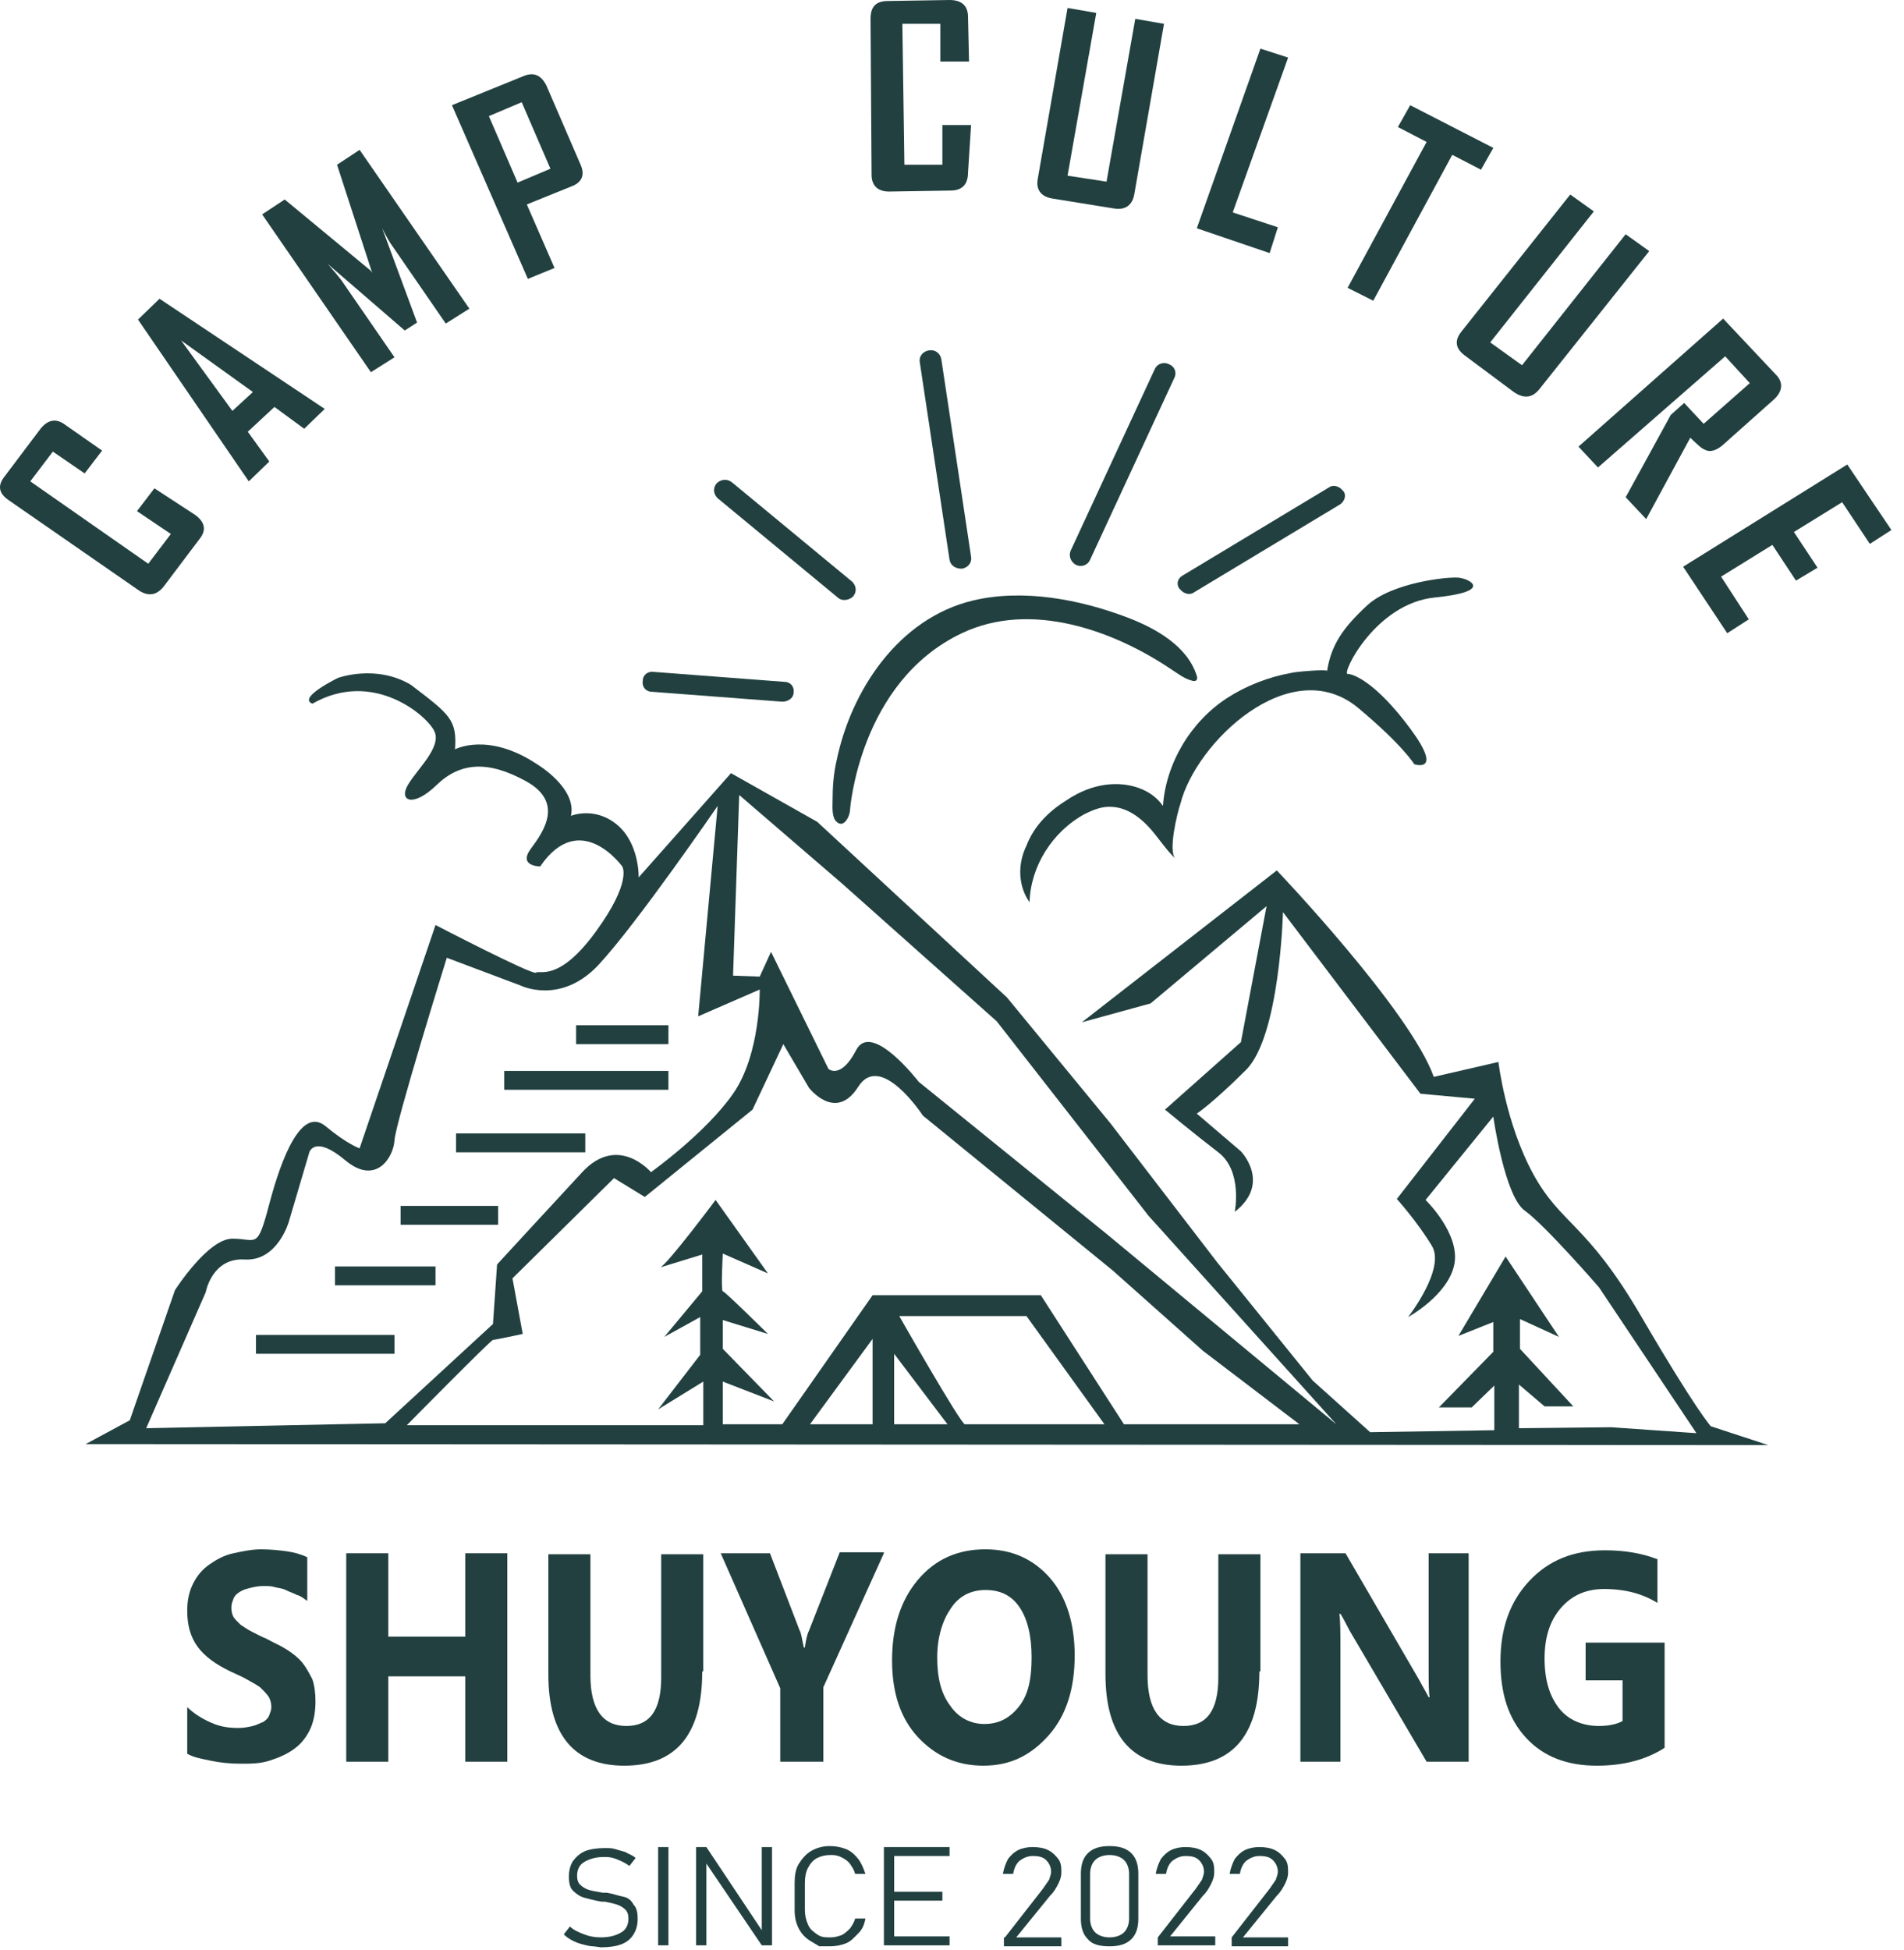 <svg width="124" height="127" viewBox="0 0 124 127" fill="none" xmlns="http://www.w3.org/2000/svg">
<path d="M111.417 92.871C111.417 92.871 110.415 91.772 106.874 85.697C103.332 79.622 101.662 79.751 99.858 76.455C98.054 73.159 97.586 69.152 97.586 69.152L93.377 70.122C91.84 65.792 83.154 56.679 83.154 56.679L70.458 66.567L74.935 65.339L82.486 59.006L80.815 67.86L75.871 72.254C75.871 72.254 77.742 73.806 79.345 75.034C80.949 76.261 80.414 78.911 80.414 78.911C82.82 77.037 80.815 74.969 80.815 74.969L77.942 72.513C77.942 72.513 78.944 71.867 81.149 69.669C83.354 67.472 83.555 59.394 83.555 59.394L92.508 71.22L96.049 71.544L90.971 78.071C90.971 78.071 92.308 79.558 93.243 81.109C94.178 82.595 91.706 85.762 91.706 85.762C91.706 85.762 94.312 84.34 94.713 82.337C95.114 80.333 92.842 78.136 92.842 78.136L97.252 72.707C97.252 72.707 97.987 77.942 99.323 78.847C100.66 79.816 104.134 83.823 104.134 83.823L110.482 93.323L104.936 92.936L98.922 93V90.157L100.593 91.578H102.464L98.989 87.83V85.891L101.528 87.054L98.054 81.82L94.98 86.99L97.252 86.085V88.024L93.711 91.643H95.849L97.319 90.221V93.129L89.234 93.259L85.492 89.898L79.278 82.207L72.329 73.159L65.581 64.951L53.22 53.512L47.607 50.346L41.593 57.132C41.593 57.132 41.66 54.934 40.19 53.706C38.72 52.478 37.184 53.124 37.184 53.124C37.584 51.315 34.979 49.764 34.979 49.764C31.771 47.631 29.633 48.794 29.633 48.794C29.767 46.855 29.299 46.532 26.76 44.593C24.488 43.236 22.016 44.141 22.016 44.141C22.016 44.141 19.343 45.434 20.346 45.822C24.288 43.559 27.829 46.597 28.297 47.631C28.765 48.665 27.161 50.087 26.56 51.121C25.958 52.155 26.894 52.608 28.43 51.121C29.967 49.635 31.771 49.505 34.244 50.862C36.716 52.22 35.446 54.094 34.578 55.257C33.709 56.42 35.179 56.42 35.179 56.42C37.785 52.608 40.524 56.42 40.524 56.42C40.524 56.42 41.193 57.39 38.787 60.686C36.382 63.982 35.112 63.142 34.912 63.336C34.711 63.53 28.364 60.234 28.364 60.234L23.419 74.775C23.419 74.775 22.617 74.516 21.148 73.289C19.611 72.125 18.341 75.357 17.539 78.394C16.738 81.432 16.738 80.656 15.134 80.656C13.53 80.656 11.392 84.017 11.392 84.017L8.452 92.483L5.579 94.034L115.159 94.099L111.417 92.871ZM9.521 93L13.397 84.146C13.397 84.146 13.798 81.884 15.936 82.013C18.074 82.143 18.809 79.558 18.809 79.558L20.145 75.034C20.145 75.034 20.479 73.87 22.484 75.551C24.488 77.231 25.624 75.357 25.691 74.258C25.758 73.095 29.099 62.366 29.099 62.366L33.91 64.176C33.91 64.176 36.515 65.469 38.988 62.819C41.46 60.169 46.738 52.478 46.738 52.478L45.469 66.179L49.478 64.434C49.478 64.434 49.545 68.635 47.741 71.22C45.937 73.806 42.395 76.326 42.395 76.326C42.395 76.326 40.257 73.806 37.919 76.326C35.58 78.847 32.373 82.337 32.373 82.337L32.105 86.214L25.09 92.677L9.521 93ZM56.828 92.742H52.752L56.828 87.184V92.742ZM58.231 92.742V88.153L61.705 92.742H58.231ZM62.841 92.742C62.574 92.742 58.565 85.697 58.565 85.697H66.85L71.928 92.742C71.862 92.742 63.175 92.742 62.841 92.742ZM73.198 92.742L67.786 84.34H56.828L50.948 92.742H47.072V89.963L50.413 91.255L47.072 87.83V85.956L50.012 86.861C50.012 86.861 47.206 84.082 47.072 84.082C46.939 84.082 47.072 81.626 47.072 81.626L50.012 82.918L46.605 78.136C46.605 78.136 43.464 82.337 42.997 82.53L45.736 81.69V84.082L43.264 87.054L45.602 85.762V88.218L42.863 91.772L45.803 89.963V92.806H26.493C26.493 92.806 31.972 87.248 32.105 87.248C32.239 87.248 34.043 86.861 34.043 86.861L33.375 83.241L39.99 76.714L41.994 77.942L49.01 72.254L51.015 67.989L52.685 70.833C52.685 70.833 54.422 73.095 55.892 70.768C57.362 68.441 60.102 72.642 60.102 72.642L72.463 82.724L78.343 87.959L84.624 92.742H73.198ZM72.129 80.398L59.834 70.445C59.834 70.445 56.761 66.438 55.759 68.377C54.756 70.316 53.955 69.605 53.955 69.605L50.213 61.979L49.478 63.594L47.741 63.53L48.142 51.767L54.823 57.519L64.913 66.503L74.802 79.17L87.029 92.742L72.129 80.398Z" fill="#224040"/>
<path d="M25.69 86.925H16.67V88.153H25.69V86.925Z" fill="#224040"/>
<path d="M28.363 82.466H21.815V83.694H28.363V82.466Z" fill="#224040"/>
<path d="M32.439 78.523H26.092V79.751H32.439V78.523Z" fill="#224040"/>
<path d="M38.118 73.806H29.699V75.034H38.118V73.806Z" fill="#224040"/>
<path d="M43.531 69.734H32.84V70.962H43.531V69.734Z" fill="#224040"/>
<path d="M43.532 66.761H37.519V67.989H43.532V66.761Z" fill="#224040"/>
<path d="M67.051 58.748C67.118 58.812 67.118 58.812 67.051 58.748C67.118 56.421 68.521 54.159 70.659 52.996C71.193 52.737 71.795 52.479 72.463 52.543C73.398 52.608 74.2 53.19 74.802 53.836C75.403 54.482 75.871 55.258 76.539 55.904C76.071 55.387 76.672 52.931 76.873 52.349C77.875 48.342 84.022 42.461 88.432 46.08C91.372 48.536 92.107 49.764 92.107 49.764C92.107 49.764 94.045 50.411 91.84 47.438C89.635 44.465 88.165 43.883 87.764 43.883C87.363 43.883 89.568 39.294 93.443 38.907C97.319 38.519 95.715 37.679 94.98 37.614C94.245 37.55 90.637 37.937 89.034 39.424C87.43 40.91 86.695 42.009 86.428 43.689C86.428 43.56 84.223 43.754 84.089 43.819C82.619 44.077 81.149 44.659 79.946 45.434C77.541 46.985 75.937 49.7 75.737 52.479C75.069 51.509 73.866 51.057 72.663 51.057C71.461 51.057 70.325 51.509 69.389 52.156C68.253 52.866 67.318 53.836 66.85 55.064C66.249 56.292 66.316 57.714 67.051 58.748Z" fill="#224040"/>
<path d="M55.358 52.737C55.358 52.737 55.959 44.4 62.641 41.233C67.118 39.1 72.53 41.039 76.339 43.624C76.74 43.883 77.141 44.206 77.675 44.335C77.942 44.4 78.009 44.206 77.942 44.012C77.341 42.073 75.27 40.91 73.399 40.199C70.325 39.036 66.65 38.325 63.376 39.1C58.498 40.264 55.425 44.981 54.489 49.505C54.289 50.346 54.222 51.25 54.222 52.155C54.222 52.478 54.155 53.254 54.489 53.512C54.957 53.965 55.358 53.125 55.358 52.737Z" fill="#224040"/>
<path d="M50.948 45.692L42.462 45.046C42.061 45.046 41.794 44.722 41.861 44.335C41.861 43.947 42.195 43.688 42.596 43.753L51.082 44.399C51.483 44.399 51.75 44.722 51.683 45.11C51.683 45.433 51.349 45.692 50.948 45.692Z" fill="#224040"/>
<path d="M54.556 38.906L46.738 32.443C46.471 32.184 46.404 31.797 46.671 31.473C46.938 31.215 47.339 31.15 47.673 31.409L55.491 37.872C55.758 38.13 55.825 38.518 55.558 38.841C55.291 39.099 54.823 39.164 54.556 38.906Z" fill="#224040"/>
<path d="M61.84 36.45L59.902 23.589C59.835 23.201 60.102 22.878 60.503 22.814C60.904 22.749 61.238 23.008 61.305 23.395L63.243 36.256C63.309 36.644 63.042 36.967 62.641 37.032C62.24 37.032 61.906 36.838 61.84 36.45Z" fill="#224040"/>
<path d="M69.723 35.869L75.202 24.042C75.336 23.719 75.737 23.525 76.138 23.719C76.472 23.848 76.672 24.236 76.472 24.624L70.993 36.451C70.859 36.774 70.458 36.968 70.057 36.774C69.723 36.58 69.589 36.192 69.723 35.869Z" fill="#224040"/>
<path d="M77.007 37.484L86.561 31.732C86.829 31.538 87.23 31.667 87.43 31.926L87.497 31.991C87.697 32.249 87.564 32.637 87.296 32.831L77.742 38.583C77.474 38.776 77.073 38.647 76.873 38.389L76.806 38.324C76.606 38.066 76.672 37.678 77.007 37.484Z" fill="#224040"/>
<path d="M12.193 114.198V111.161C12.661 111.613 13.196 111.936 13.797 112.195C14.398 112.453 14.933 112.518 15.534 112.518C15.868 112.518 16.202 112.453 16.47 112.389C16.737 112.324 16.937 112.195 17.138 112.13C17.338 112.001 17.472 111.872 17.539 111.678C17.605 111.484 17.672 111.355 17.672 111.161C17.672 110.902 17.605 110.644 17.472 110.45C17.338 110.256 17.138 110.062 16.937 109.868C16.67 109.674 16.403 109.545 16.069 109.351C15.735 109.157 15.401 109.028 15 108.834C14.064 108.382 13.329 107.865 12.861 107.218C12.394 106.572 12.193 105.797 12.193 104.892C12.193 104.181 12.327 103.599 12.594 103.082C12.861 102.565 13.196 102.177 13.663 101.854C14.131 101.531 14.599 101.273 15.2 101.143C15.802 101.014 16.403 100.885 17.004 100.885C17.605 100.885 18.207 100.949 18.675 101.014C19.142 101.079 19.61 101.208 20.011 101.402V104.245C19.811 104.116 19.61 103.922 19.343 103.858C19.076 103.728 18.875 103.664 18.608 103.535C18.34 103.405 18.073 103.405 17.873 103.341C17.672 103.276 17.405 103.276 17.138 103.276C16.804 103.276 16.537 103.341 16.269 103.405C16.002 103.47 15.802 103.535 15.601 103.664C15.401 103.793 15.267 103.922 15.2 104.116C15.133 104.31 15.066 104.439 15.066 104.698C15.066 104.956 15.133 105.15 15.2 105.279C15.267 105.409 15.467 105.603 15.668 105.797C15.868 105.926 16.136 106.12 16.403 106.249C16.67 106.378 17.004 106.572 17.338 106.701C17.806 106.96 18.274 107.154 18.675 107.412C19.076 107.671 19.41 107.929 19.677 108.252C19.944 108.576 20.145 108.963 20.345 109.351C20.479 109.739 20.546 110.256 20.546 110.773C20.546 111.548 20.412 112.195 20.145 112.712C19.877 113.229 19.543 113.617 19.076 113.94C18.608 114.263 18.14 114.457 17.539 114.651C16.937 114.845 16.336 114.845 15.668 114.845C15 114.845 14.332 114.78 13.73 114.651C13.129 114.521 12.661 114.457 12.193 114.198Z" fill="#224040"/>
<path d="M33.039 114.715H30.3V109.157H25.288V114.715H22.549V101.143H25.288V106.571H30.3V101.143H33.039V114.715Z" fill="#224040"/>
<path d="M45.734 108.834C45.734 112.906 44.064 114.974 40.656 114.974C37.382 114.974 35.712 112.97 35.712 109.028V101.208H38.451V109.093C38.451 111.29 39.253 112.389 40.79 112.389C42.327 112.389 43.062 111.355 43.062 109.222V101.208H45.801V108.834H45.734Z" fill="#224040"/>
<path d="M57.562 101.144L53.62 109.869V114.716H50.814V109.933L46.938 101.144H50.146L52.083 106.185C52.15 106.249 52.217 106.637 52.351 107.283H52.417C52.484 106.831 52.551 106.443 52.685 106.185L54.689 101.079H57.562V101.144Z" fill="#224040"/>
<path d="M64.043 114.974C62.306 114.974 60.903 114.327 59.767 113.1C58.631 111.872 58.097 110.191 58.097 108.123C58.097 105.99 58.631 104.245 59.767 102.888C60.903 101.531 62.373 100.885 64.177 100.885C65.914 100.885 67.317 101.531 68.386 102.759C69.456 103.987 69.99 105.732 69.99 107.8C69.99 109.933 69.456 111.678 68.32 112.97C67.184 114.263 65.847 114.974 64.043 114.974ZM64.177 103.535C63.242 103.535 62.44 103.922 61.905 104.762C61.371 105.538 61.037 106.637 61.037 107.929C61.037 109.286 61.304 110.321 61.905 111.096C62.44 111.872 63.242 112.259 64.11 112.259C65.046 112.259 65.781 111.872 66.382 111.096C66.983 110.321 67.184 109.286 67.184 107.929C67.184 106.507 66.916 105.409 66.382 104.633C65.847 103.858 65.112 103.535 64.177 103.535Z" fill="#224040"/>
<path d="M82.018 108.834C82.018 112.906 80.347 114.974 76.94 114.974C73.665 114.974 71.995 112.97 71.995 109.028V101.208H74.735V109.093C74.735 111.29 75.536 112.389 77.073 112.389C78.61 112.389 79.345 111.355 79.345 109.222V101.208H82.085V108.834H82.018Z" fill="#224040"/>
<path d="M95.647 114.715H92.908L87.897 106.184C87.629 105.667 87.429 105.279 87.295 105.085H87.228C87.295 105.537 87.295 106.313 87.295 107.282V114.715H84.689V101.143H87.629L92.44 109.415C92.641 109.803 92.841 110.126 93.042 110.514H93.108C93.042 110.191 93.042 109.544 93.042 108.639V101.143H95.647V114.715Z" fill="#224040"/>
<path d="M108.409 113.81C107.207 114.586 105.737 114.974 104 114.974C102.062 114.974 100.525 114.392 99.389 113.164C98.253 111.936 97.719 110.32 97.719 108.188C97.719 106.055 98.32 104.31 99.59 102.953C100.859 101.595 102.463 100.949 104.534 100.949C105.804 100.949 106.939 101.143 107.942 101.531V104.375C107.006 103.793 105.87 103.47 104.467 103.47C103.331 103.47 102.396 103.857 101.661 104.698C100.926 105.538 100.592 106.637 100.592 107.994C100.592 109.416 100.926 110.45 101.527 111.225C102.129 112.001 103.064 112.388 104.133 112.388C104.801 112.388 105.336 112.259 105.67 112.065V109.416H103.265V106.96H108.409V113.81Z" fill="#224040"/>
<path d="M38.588 126.736C38.588 126.736 38.454 126.736 38.187 126.671C37.919 126.607 37.652 126.542 37.385 126.413C37.118 126.284 36.917 126.154 36.717 125.961L37.118 125.444C37.385 125.702 37.719 125.831 38.053 125.961C38.387 126.09 38.721 126.154 39.122 126.154C39.724 126.154 40.124 126.025 40.459 125.831C40.793 125.637 40.926 125.314 40.926 124.927C40.926 124.668 40.859 124.474 40.726 124.345C40.592 124.216 40.392 124.086 40.191 124.022C39.991 123.957 39.724 123.892 39.389 123.828C39.389 123.828 39.389 123.828 39.323 123.828H39.189C38.721 123.763 38.32 123.634 38.053 123.569C37.786 123.505 37.519 123.311 37.318 123.117C37.118 122.923 37.051 122.6 37.051 122.212C37.051 121.824 37.118 121.501 37.318 121.178C37.519 120.92 37.786 120.661 38.12 120.532C38.454 120.403 38.922 120.338 39.389 120.338C39.657 120.338 39.857 120.338 40.058 120.403C40.258 120.467 40.525 120.532 40.726 120.596C40.926 120.726 41.194 120.79 41.394 120.984L40.993 121.501C40.726 121.307 40.459 121.178 40.124 121.049C39.79 120.92 39.59 120.92 39.323 120.92C38.788 120.92 38.387 121.049 38.053 121.243C37.719 121.437 37.585 121.76 37.585 122.147C37.585 122.406 37.652 122.6 37.786 122.729C37.919 122.858 38.12 122.988 38.32 123.052C38.521 123.117 38.855 123.182 39.256 123.246C39.256 123.246 39.256 123.246 39.323 123.246C39.323 123.246 39.323 123.246 39.389 123.246H39.456H39.523C39.924 123.311 40.258 123.44 40.592 123.505C40.926 123.569 41.127 123.763 41.26 124.022C41.461 124.216 41.528 124.539 41.528 124.927C41.528 125.314 41.461 125.637 41.26 125.961C41.06 126.284 40.793 126.478 40.459 126.607C40.124 126.736 39.657 126.801 39.122 126.801C38.721 126.736 38.588 126.736 38.588 126.736Z" fill="#224040"/>
<path d="M43.532 126.672H42.863V120.273H43.532V126.672Z" fill="#224040"/>
<path d="M45.335 120.273H46.003L49.879 126.09L49.611 125.896V120.273H50.279V126.672H49.611L45.669 120.855L46.003 121.114V126.672H45.335V120.273Z" fill="#224040"/>
<path d="M53.355 126.736C53.355 126.736 53.154 126.607 52.82 126.413C52.486 126.219 52.219 125.961 52.018 125.573C51.818 125.185 51.751 124.798 51.751 124.345V122.6C51.751 122.148 51.818 121.695 52.018 121.372C52.219 121.049 52.486 120.726 52.82 120.532C53.154 120.338 53.555 120.209 54.023 120.209C54.424 120.209 54.758 120.274 55.092 120.403C55.426 120.532 55.693 120.791 55.894 121.049C56.094 121.308 56.228 121.631 56.361 122.019H55.693C55.626 121.76 55.493 121.566 55.359 121.372C55.225 121.178 55.025 121.049 54.758 120.92C54.49 120.791 54.29 120.791 54.09 120.791C53.755 120.791 53.488 120.855 53.221 120.985C52.954 121.114 52.753 121.372 52.62 121.631C52.486 121.889 52.419 122.212 52.419 122.6V124.345C52.419 124.733 52.486 124.991 52.62 125.315C52.753 125.638 52.954 125.767 53.221 125.961C53.488 126.155 53.755 126.155 54.09 126.155C54.357 126.155 54.557 126.09 54.758 126.026C54.958 125.961 55.159 125.767 55.359 125.573C55.493 125.379 55.626 125.185 55.693 124.927H56.361C56.294 125.315 56.161 125.638 55.894 125.896C55.626 126.155 55.426 126.413 55.092 126.543C54.758 126.672 54.424 126.736 54.023 126.736C53.555 126.736 53.355 126.736 53.355 126.736Z" fill="#224040"/>
<path d="M57.565 120.273H58.233V126.672H57.565V120.273ZM58.032 120.273H61.841V120.855H58.032V120.273ZM58.032 123.182H61.373V123.763H58.032V123.182ZM58.032 126.09H61.841V126.672H58.032V126.09Z" fill="#224040"/>
<path d="M65.448 126.155L67.92 122.988C68.054 122.794 68.188 122.6 68.321 122.406C68.388 122.212 68.455 122.018 68.455 121.889C68.455 121.566 68.321 121.307 68.121 121.114C67.92 120.92 67.653 120.855 67.252 120.855C66.918 120.855 66.651 120.984 66.383 121.178C66.183 121.372 66.049 121.631 65.983 122.018H65.314C65.381 121.631 65.515 121.307 65.648 121.049C65.849 120.79 66.049 120.597 66.317 120.467C66.584 120.338 66.918 120.273 67.252 120.273C67.653 120.273 67.987 120.338 68.254 120.467C68.522 120.597 68.722 120.79 68.923 121.049C69.123 121.307 69.123 121.631 69.123 121.954C69.123 122.148 69.056 122.406 68.923 122.665C68.789 122.923 68.655 123.182 68.388 123.44L66.183 126.155H69.123V126.736H65.381V126.155H65.448Z" fill="#224040"/>
<path d="M70.86 126.284C70.526 125.961 70.393 125.509 70.393 124.927V122.019C70.393 121.437 70.526 120.985 70.86 120.661C71.194 120.338 71.662 120.209 72.263 120.209C72.865 120.209 73.332 120.338 73.667 120.661C74.001 120.985 74.134 121.437 74.134 122.019V124.927C74.134 125.509 74.001 125.961 73.667 126.284C73.332 126.607 72.865 126.736 72.263 126.736C71.595 126.736 71.128 126.607 70.86 126.284ZM73.199 125.832C73.399 125.638 73.533 125.315 73.533 124.927V122.019C73.533 121.631 73.399 121.308 73.199 121.114C72.998 120.92 72.664 120.791 72.263 120.791C71.862 120.791 71.528 120.92 71.328 121.114C71.128 121.308 70.994 121.631 70.994 122.019V124.927C70.994 125.315 71.128 125.638 71.328 125.832C71.528 126.026 71.862 126.155 72.263 126.155C72.664 126.155 72.998 126.026 73.199 125.832Z" fill="#224040"/>
<path d="M75.403 126.155L77.875 122.988C78.009 122.794 78.143 122.6 78.276 122.406C78.343 122.212 78.41 122.018 78.41 121.889C78.41 121.566 78.276 121.307 78.076 121.114C77.875 120.92 77.608 120.855 77.207 120.855C76.873 120.855 76.606 120.984 76.339 121.178C76.138 121.372 76.004 121.631 75.938 122.018H75.269C75.336 121.631 75.47 121.307 75.604 121.049C75.804 120.79 76.004 120.597 76.272 120.467C76.539 120.338 76.873 120.273 77.207 120.273C77.608 120.273 77.942 120.338 78.21 120.467C78.477 120.597 78.677 120.79 78.878 121.049C79.078 121.307 79.078 121.631 79.078 121.954C79.078 122.148 79.011 122.406 78.878 122.665C78.744 122.923 78.61 123.182 78.343 123.44L76.205 126.09H79.145V126.672H75.403V126.155Z" fill="#224040"/>
<path d="M80.214 126.155L82.686 122.988C82.82 122.794 82.953 122.6 83.087 122.406C83.154 122.212 83.221 122.018 83.221 121.889C83.221 121.566 83.087 121.307 82.886 121.114C82.686 120.92 82.419 120.855 82.018 120.855C81.684 120.855 81.416 120.984 81.149 121.178C80.949 121.372 80.815 121.631 80.748 122.018H80.08C80.147 121.631 80.281 121.307 80.414 121.049C80.615 120.79 80.815 120.597 81.082 120.467C81.35 120.338 81.684 120.273 82.018 120.273C82.419 120.273 82.753 120.338 83.02 120.467C83.287 120.597 83.488 120.79 83.688 121.049C83.889 121.307 83.889 121.631 83.889 121.954C83.889 122.148 83.822 122.406 83.688 122.665C83.555 122.923 83.421 123.182 83.154 123.44L80.949 126.155H83.889V126.736H80.214V126.155Z" fill="#224040"/>
<path d="M12.729 33.542C13.331 33.994 13.464 34.511 12.997 35.093L10.658 38.195C10.191 38.777 9.656 38.841 9.055 38.454L0.569 32.572C-0.099 32.12 -0.166 31.603 0.302 31.021L2.64 27.919C3.108 27.338 3.642 27.208 4.244 27.661L6.649 29.341L5.513 30.828L3.442 29.406L1.972 31.345L9.656 36.709L11.126 34.77L8.921 33.283L10.057 31.797L12.729 33.542Z" fill="#224040"/>
<path d="M21.148 26.627L19.812 27.919L17.874 26.498L16.137 28.113L17.54 30.052L16.203 31.345L8.987 20.81L10.39 19.453L21.148 26.627ZM16.471 25.528L11.794 22.168L15.134 26.756L16.471 25.528Z" fill="#224040"/>
<path d="M30.569 20.099L29.032 21.069L25.558 16.028C25.358 15.769 25.157 15.382 24.89 14.864L27.162 21.004L26.36 21.521L21.349 17.191C21.75 17.643 22.017 17.967 22.217 18.225L25.692 23.266L24.155 24.236L17.072 13.96L18.542 12.99L24.088 17.579C24.155 17.643 24.288 17.773 24.422 18.031C24.355 17.902 24.222 17.773 24.155 17.514L21.95 10.728L23.42 9.759L30.569 20.099Z" fill="#224040"/>
<path d="M37.785 10.663C38.119 11.374 37.918 11.891 37.183 12.15L34.31 13.313L36.114 17.449L34.377 18.16L29.433 6.85L34.043 4.976C34.778 4.653 35.246 4.911 35.58 5.558L37.785 10.663ZM35.847 10.986L33.976 6.656L31.838 7.561L33.709 11.891L35.847 10.986Z" fill="#224040"/>
<path d="M63.043 11.245C63.043 12.021 62.642 12.409 61.907 12.409L57.898 12.473C57.163 12.473 56.762 12.085 56.762 11.375L56.695 1.228C56.695 0.452 57.029 0.065 57.831 0.065L61.84 0C62.642 0 63.043 0.388 63.043 1.099L63.11 4.007H61.239V1.551H58.767L58.9 10.728H61.373V8.143H63.243L63.043 11.245Z" fill="#224040"/>
<path d="M73.868 12.668C73.735 13.379 73.267 13.702 72.532 13.572L68.523 12.926C67.788 12.797 67.454 12.345 67.587 11.634L69.525 0.518L71.396 0.841L69.525 11.44L72.064 11.828L73.935 1.228L75.806 1.552L73.868 12.668Z" fill="#224040"/>
<path d="M82.687 16.48L77.943 14.865L82.086 3.167L83.89 3.749L80.282 13.831L83.222 14.8L82.687 16.48Z" fill="#224040"/>
<path d="M96.451 11.051L94.58 10.082L89.435 19.582L87.765 18.742L92.91 9.242L91.039 8.272L91.841 6.851L97.253 9.63L96.451 11.051Z" fill="#224040"/>
<path d="M100.259 25.334C99.791 25.916 99.257 25.98 98.589 25.528L95.381 23.137C94.78 22.684 94.713 22.167 95.181 21.586L102.264 12.667L103.8 13.766L97.052 22.297L99.123 23.783L105.872 15.252L107.408 16.351L100.259 25.334Z" fill="#224040"/>
<path d="M107.21 33.801L105.873 32.379L108.813 27.015L109.682 26.239L110.951 27.597L113.958 24.947L112.355 23.202L104.069 30.44L102.8 29.083L112.221 20.746L115.629 24.365C116.163 24.882 116.096 25.464 115.562 25.981L112.154 29.018C111.753 29.342 111.352 29.471 111.018 29.277C110.818 29.212 110.484 28.889 110.083 28.502L107.21 33.801Z" fill="#224040"/>
<path d="M112.488 41.233L109.615 36.903L120.306 30.246L123.179 34.512L121.776 35.416L119.972 32.702L116.831 34.641L118.368 36.967L116.965 37.808L115.428 35.481L112.087 37.549L113.892 40.328L112.488 41.233Z" fill="#224040"/>
</svg>
